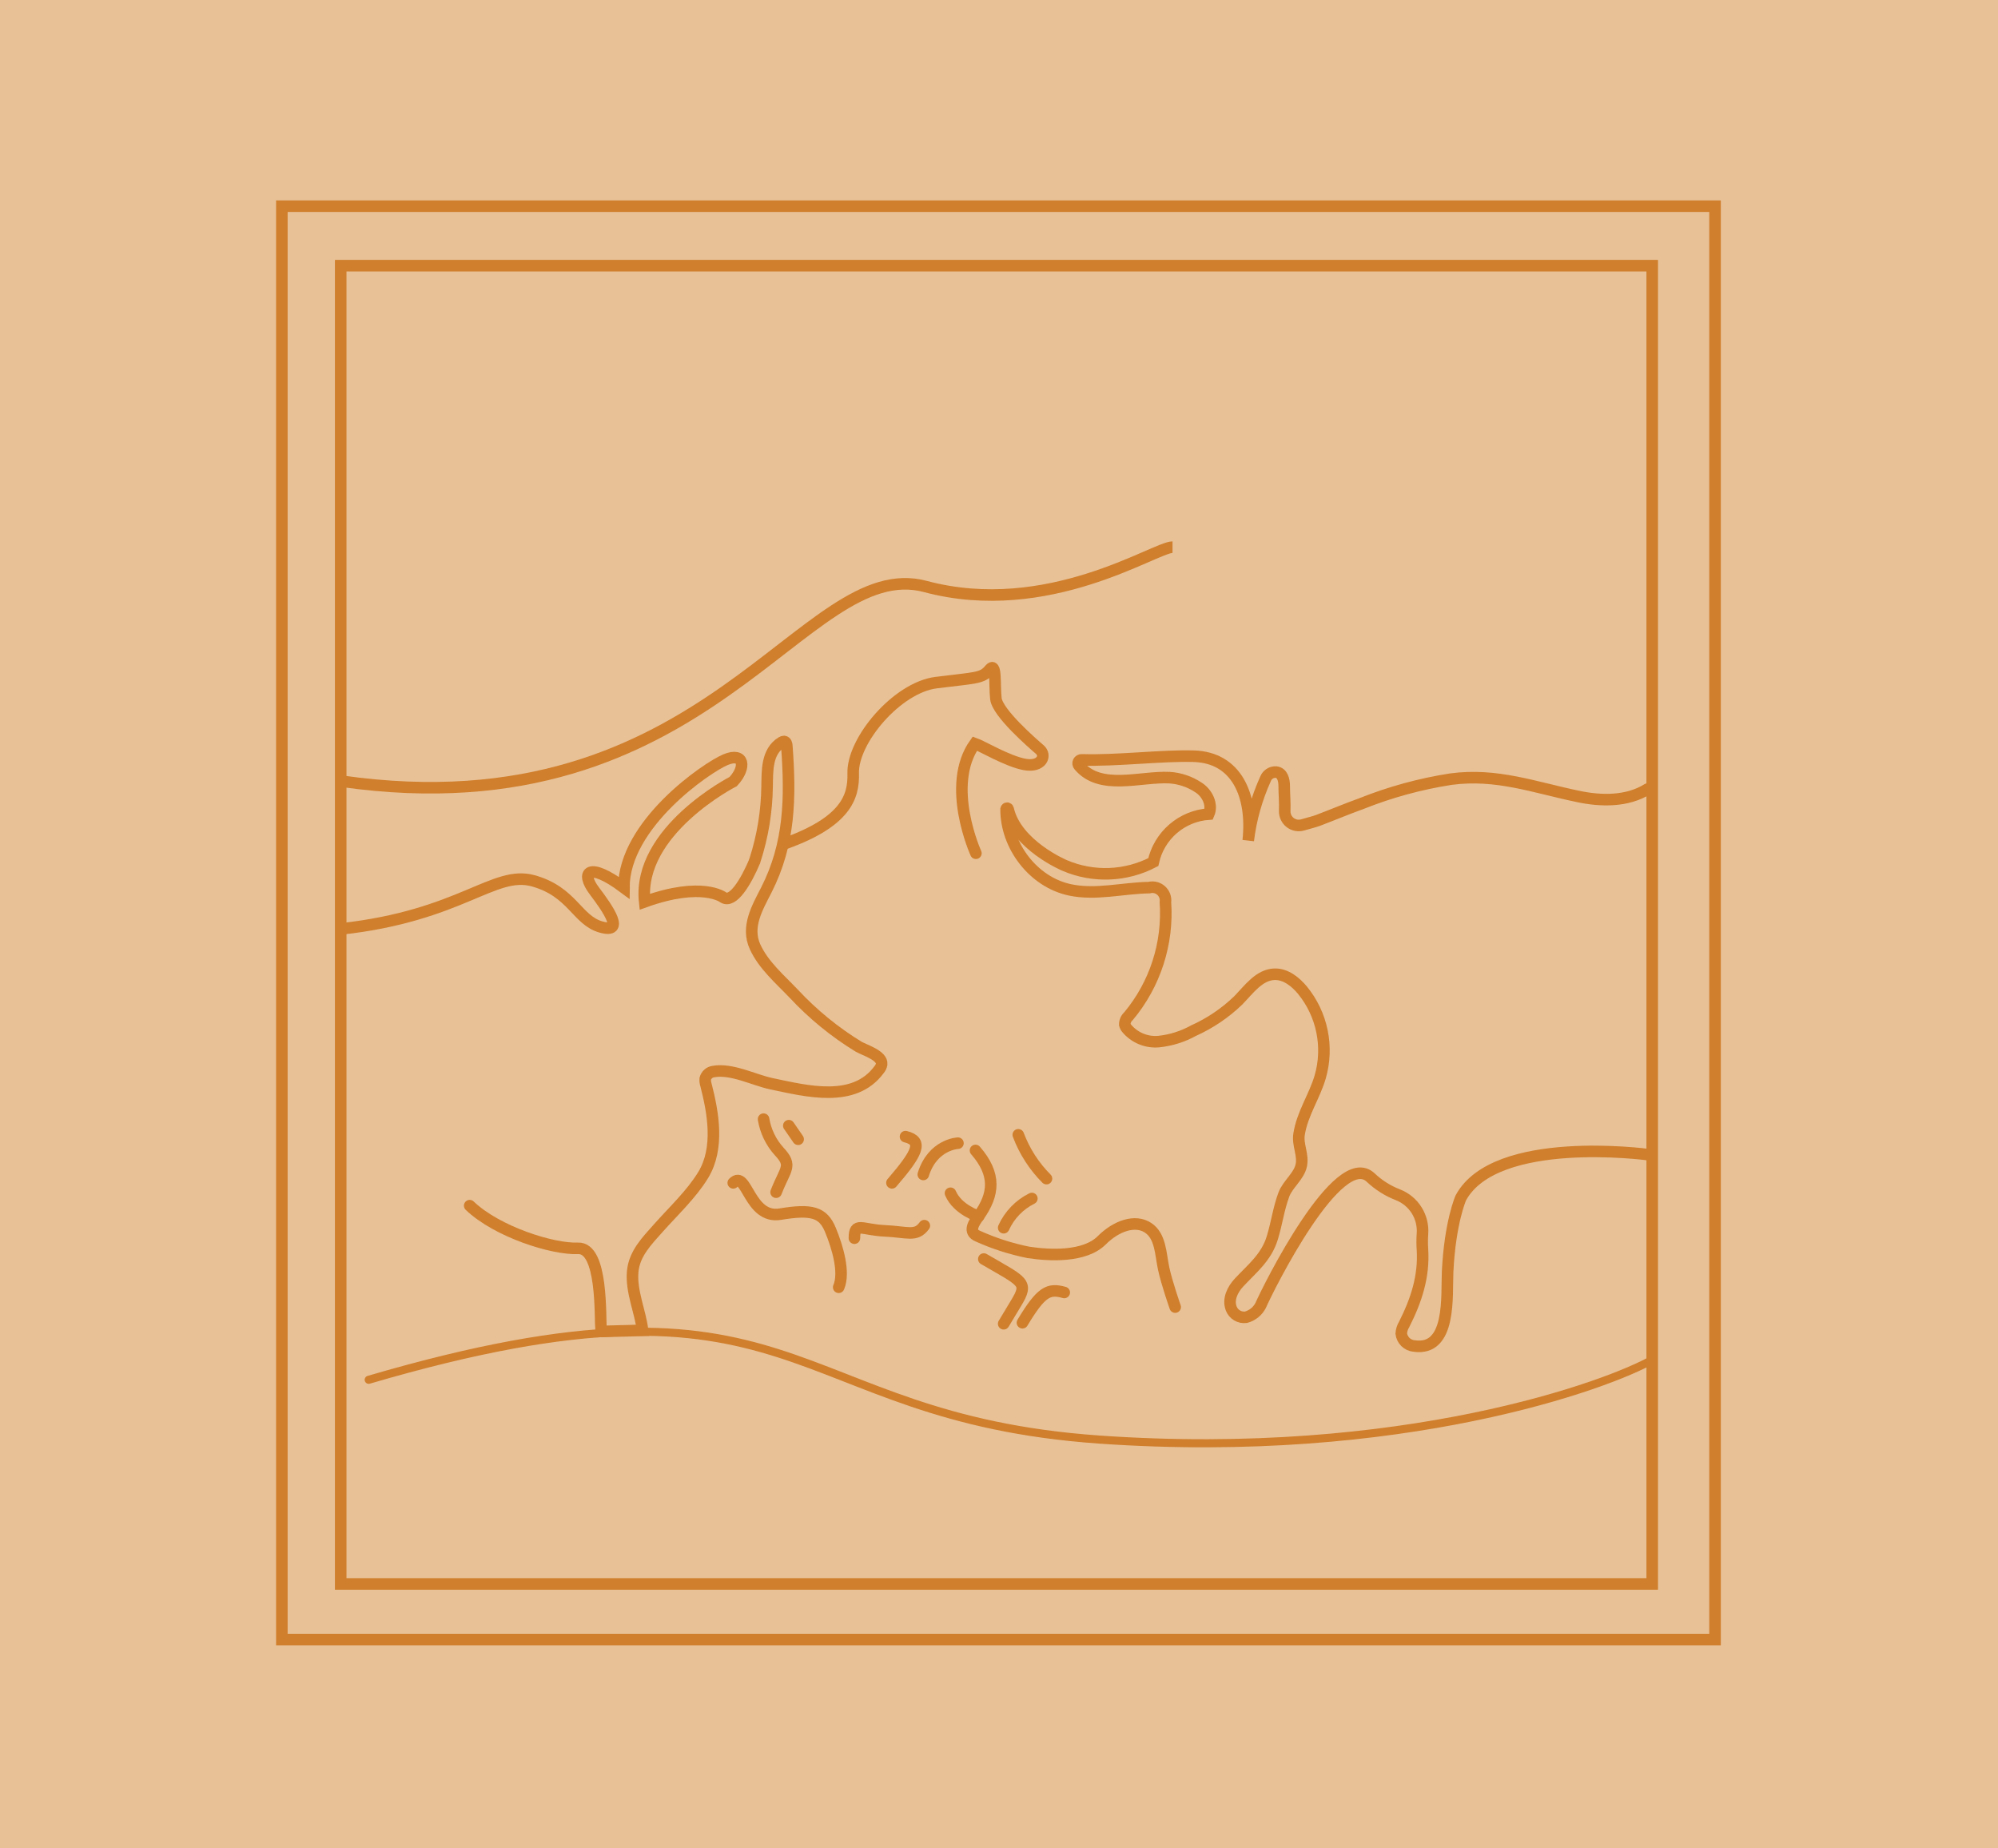 <svg width="346" height="320" viewBox="0 0 346 320" fill="none" xmlns="http://www.w3.org/2000/svg">
<rect x="0" y="0" width="346" height="320" fill="#333333" stroke="none"/>
<g id="Preloader" clip-path="url(#clip0_20:25)">
<rect width="346" height="320" fill="white"/>
<g id="Preloader_2">
<rect width="1440" height="900" transform="translate(-547 -290)" fill="white"/>
<path id="background" d="M346 0H0V320H346V0Z" fill="#E8C197"/>
<path id="innerframe" d="M286.12 46H59V274.26H286.12V46Z" stroke="#D07F2C" stroke-width="2" stroke-miterlimit="10"/>
<path id="outerframe" d="M297 283.89V35.7L48.81 35.7L48.81 283.89H297Z" stroke="#D07F2C" stroke-width="2" stroke-miterlimit="10"/>
<g id="painting1">
<path id="line17" d="M177.06 229.03C180.32 223.61 181.58 223.03 184.3 223.79" stroke="#D07F2C" stroke-width="2" stroke-miterlimit="10" stroke-linecap="round"/>
<path id="line16" d="M170.37 218C177.24 222 178.15 222 175.98 225.6L173.81 229.21" stroke="#D07F2C" stroke-width="2" stroke-miterlimit="10" stroke-linecap="round"/>
<path id="line15" d="M176.34 196.49C177.409 199.338 179.073 201.925 181.22 204.08" stroke="#D07F2C" stroke-width="2" stroke-miterlimit="10" stroke-linecap="round"/>
<path id="line14" d="M173.81 212.58C174.804 210.381 176.528 208.593 178.69 207.52" stroke="#D07F2C" stroke-width="2" stroke-miterlimit="10" stroke-linecap="round"/>
<path id="line13" d="M168.93 199.2C172.54 203.36 172.18 206.79 169.47 210.59C168.64 211.75 167.55 213.33 169.39 214.06C172.176 215.314 175.094 216.25 178.09 216.85C181.81 217.42 187.86 217.7 190.8 214.75C193.34 212.22 196.59 211.13 198.8 212.58C201.01 214.03 200.97 217.1 201.51 219.63C202.05 222.16 203.51 226.32 203.51 226.32" stroke="#D07F2C" stroke-width="2" stroke-miterlimit="10" stroke-linecap="round"/>
<path id="line12" d="M164.6 206.61C165.86 209.51 169.48 210.61 169.48 210.61" stroke="#D07F2C" stroke-width="2" stroke-miterlimit="10" stroke-linecap="round"/>
<path id="line11" d="M159.89 203.36C161.52 198.12 165.89 197.94 165.89 197.94" stroke="#D07F2C" stroke-width="2" stroke-miterlimit="10" stroke-linecap="round"/>
<path id="line10" d="M154.46 204.81C158.98 199.56 159.89 197.57 156.81 196.81" stroke="#D07F2C" stroke-width="2" stroke-miterlimit="10" stroke-linecap="round"/>
<path id="line9" d="M147.96 214.39C147.96 211.5 149.22 212.94 153.2 213.12C157.18 213.3 158.62 214.21 160.07 212.22" stroke="#D07F2C" stroke-width="2" stroke-miterlimit="10" stroke-linecap="round"/>
<path id="line8" d="M136.6 194.91L138.22 197.26" stroke="#D07F2C" stroke-width="2" stroke-miterlimit="10" stroke-linecap="round"/>
<path id="line7" d="M134.4 206.43C136.02 202.27 137.29 201.91 134.94 199.38C133.517 197.813 132.576 195.869 132.23 193.78" stroke="#D07F2C" stroke-width="2" stroke-miterlimit="10" stroke-linecap="round"/>
<path id="line6" d="M126.98 204.81C129.33 202.46 129.7 211.13 135.12 210.23C140.54 209.33 142.53 209.87 143.8 212.94C145.07 216.01 146.33 220.35 145.24 222.89" stroke="#D07F2C" stroke-width="2" stroke-miterlimit="10" stroke-linecap="round"/>
<path id="line5" d="M285.29 199.91C285.29 199.91 258.93 196.36 252.97 207.42C252.97 207.42 251.11 211.61 250.69 220.18C250.49 224.33 251.39 234.01 244.88 233.06C244.319 233.009 243.792 232.766 243.387 232.373C242.983 231.98 242.726 231.46 242.66 230.9C242.694 230.348 242.862 229.812 243.15 229.34C245.27 225.16 246.63 221 246.33 216.34C246.27 215.451 246.27 214.559 246.33 213.67C246.447 212.238 246.1 210.807 245.343 209.586C244.585 208.366 243.455 207.42 242.12 206.89C240.353 206.211 238.735 205.191 237.36 203.89C231.79 198.63 219.68 222.89 218.29 226.08C218.03 226.567 217.673 226.995 217.242 227.339C216.81 227.683 216.313 227.935 215.78 228.08C215.242 228.153 214.694 228.042 214.228 227.764C213.761 227.486 213.402 227.058 213.21 226.55C212.62 224.99 213.43 223.3 214.54 222.1C216.85 219.62 219.3 217.74 220.34 214.3C221.1 211.82 221.43 209.23 222.34 206.81C223.03 205.02 224.93 203.68 225.34 201.81C225.75 199.94 224.66 198.25 224.97 196.36C225.54 192.79 227.63 189.87 228.63 186.45C229.366 183.887 229.471 181.184 228.934 178.571C228.398 175.959 227.237 173.516 225.55 171.45C224.32 169.97 222.63 168.63 220.71 168.69C218.07 168.77 216.29 171.3 214.45 173.2C212.184 175.39 209.555 177.17 206.68 178.46C204.826 179.485 202.786 180.127 200.68 180.35C199.63 180.447 198.572 180.287 197.598 179.883C196.623 179.478 195.763 178.842 195.09 178.03C194.938 177.84 194.832 177.618 194.78 177.38C194.782 177.109 194.841 176.842 194.953 176.596C195.065 176.349 195.228 176.129 195.43 175.95C200.028 170.438 202.318 163.361 201.82 156.2C201.87 155.83 201.827 155.453 201.697 155.103C201.567 154.752 201.353 154.44 201.073 154.192C200.794 153.944 200.457 153.768 200.094 153.681C199.731 153.593 199.352 153.597 198.99 153.69C194.38 153.77 189.73 155.05 185.23 154.07C178.93 152.71 174.17 146.43 174.23 140.07C174.24 140.031 174.262 139.996 174.294 139.971C174.325 139.946 174.365 139.932 174.405 139.932C174.445 139.932 174.485 139.946 174.516 139.971C174.548 139.996 174.571 140.031 174.58 140.07C176.01 146.36 184.38 149.86 184.38 149.86C186.821 150.903 189.464 151.392 192.116 151.29C194.769 151.188 197.366 150.498 199.72 149.27C200.206 147.031 201.406 145.01 203.139 143.512C204.872 142.013 207.044 141.118 209.33 140.96C210.06 139.29 209.03 137.25 207.47 136.3C206.002 135.338 204.311 134.77 202.56 134.65C197.46 134.39 190.56 136.98 186.85 132.57C186.77 132.481 186.718 132.37 186.702 132.251C186.685 132.133 186.704 132.012 186.757 131.904C186.81 131.797 186.893 131.707 186.997 131.648C187.101 131.588 187.221 131.561 187.34 131.57C193.34 131.77 201.24 130.77 206.75 130.94C214.13 131.16 217 137.72 216.16 145.54C216.613 141.845 217.625 138.241 219.16 134.85C219.302 134.49 219.552 134.184 219.877 133.974C220.202 133.764 220.584 133.661 220.97 133.68C222.1 133.81 222.38 135.04 222.39 136.06C222.39 137.48 222.54 138.98 222.48 140.41C222.466 140.796 222.543 141.179 222.707 141.529C222.87 141.878 223.114 142.184 223.419 142.421C223.724 142.657 224.081 142.818 224.46 142.889C224.839 142.96 225.23 142.94 225.6 142.83C226.73 142.51 227.75 142.24 228.22 142.06C230.73 141.11 233.22 140.06 235.72 139.16C240.717 137.162 245.923 135.737 251.24 134.91C259.19 133.84 265.71 136.34 273.31 137.91C277.31 138.76 281.82 138.81 285.31 136.63" stroke="#D07F2C" stroke-width="2" stroke-miterlimit="10" stroke-linecap="round"/>
<path id="line5_2" d="M136.04 146.03C146.4 142.28 147.87 138.03 147.75 133.92C147.58 128.22 155.35 119.06 162.09 118.2C168.83 117.34 170.09 117.52 171.35 115.96C172.61 114.4 172.19 118.47 172.46 120.96C172.73 123.45 178.85 128.74 180.06 129.78C181.27 130.82 180.41 132.89 177.47 132.37C174.53 131.85 169.87 129.09 168.83 128.74C163.65 136 169 147.74 169 147.74" stroke="#D07F2C" stroke-width="2" stroke-miterlimit="10" stroke-linecap="round"/>
<path id="line4" d="M81.34 208.76C86.08 213.3 95.74 216.34 100.09 216.15C104.44 215.96 103.89 228.08 104.09 230.54L111.28 230.35C110.86 227 109.28 223.65 109.56 220.22C109.83 217.05 112.04 214.86 114.03 212.61C116.61 209.71 119.75 206.78 121.77 203.46C124.59 198.82 123.52 192.74 122.24 187.78C122.135 187.458 122.098 187.117 122.13 186.78C122.215 186.458 122.394 186.169 122.643 185.949C122.892 185.728 123.2 185.586 123.53 185.54C126.71 184.97 130.53 187 133.59 187.65C139.68 188.92 147.9 191.09 152.23 185.21C152.459 184.945 152.614 184.624 152.68 184.28C152.84 182.75 149.75 181.84 148.68 181.23C144.537 178.694 140.759 175.605 137.45 172.05C135.07 169.55 132.22 167.14 130.76 163.94C129.18 160.48 131.14 157.18 132.69 154.14C136.82 146.05 136.91 138.05 136.26 129.19C136.26 128.85 136.13 128.42 135.79 128.38C135.644 128.385 135.502 128.43 135.38 128.51C132.72 130.13 132.9 133.51 132.84 136.2C132.783 140.517 132.078 144.802 130.75 148.91" stroke="#D07F2C" stroke-width="2" stroke-miterlimit="10" stroke-linecap="round"/>
<path id="line3" d="M59 160.85C79.83 158.57 85.51 150.62 92.33 152.51C99.15 154.4 99.9 159.33 104.07 160.51C108.24 161.69 105.39 157.51 102.93 154.26C100.47 151.01 101.93 149.14 108.04 153.69C108.04 142.69 122.44 132.86 125.66 131.53C128.88 130.2 129.26 132.86 126.98 135.32C126.98 135.32 110.32 143.84 111.64 156.15C121.64 152.55 125.28 155.4 125.28 155.4C126.9 156.4 129.13 152.85 130.75 148.98" stroke="#D07F2C" stroke-width="2" stroke-miterlimit="10"/>
<path id="line2" d="M59.12 135.26C122.75 144.35 139.04 95.87 160.25 101.55C181.46 107.23 200.02 94.74 203.05 94.74" stroke="#D07F2C" stroke-width="2" stroke-miterlimit="10"/>
<path id="line1" d="M63.85 238.91C139.42 216.76 135.36 245.41 190.36 249.26C242.78 252.94 278.63 239.79 286.31 235.35" stroke="#D07F2C" stroke-width="1.4" stroke-miterlimit="10" stroke-linecap="round"/>
</g>
</g>
</g>
<defs>
<clipPath id="clip0_20:25">
<rect width="346" height="320" fill="white"/>
</clipPath>
</defs>
</svg>
